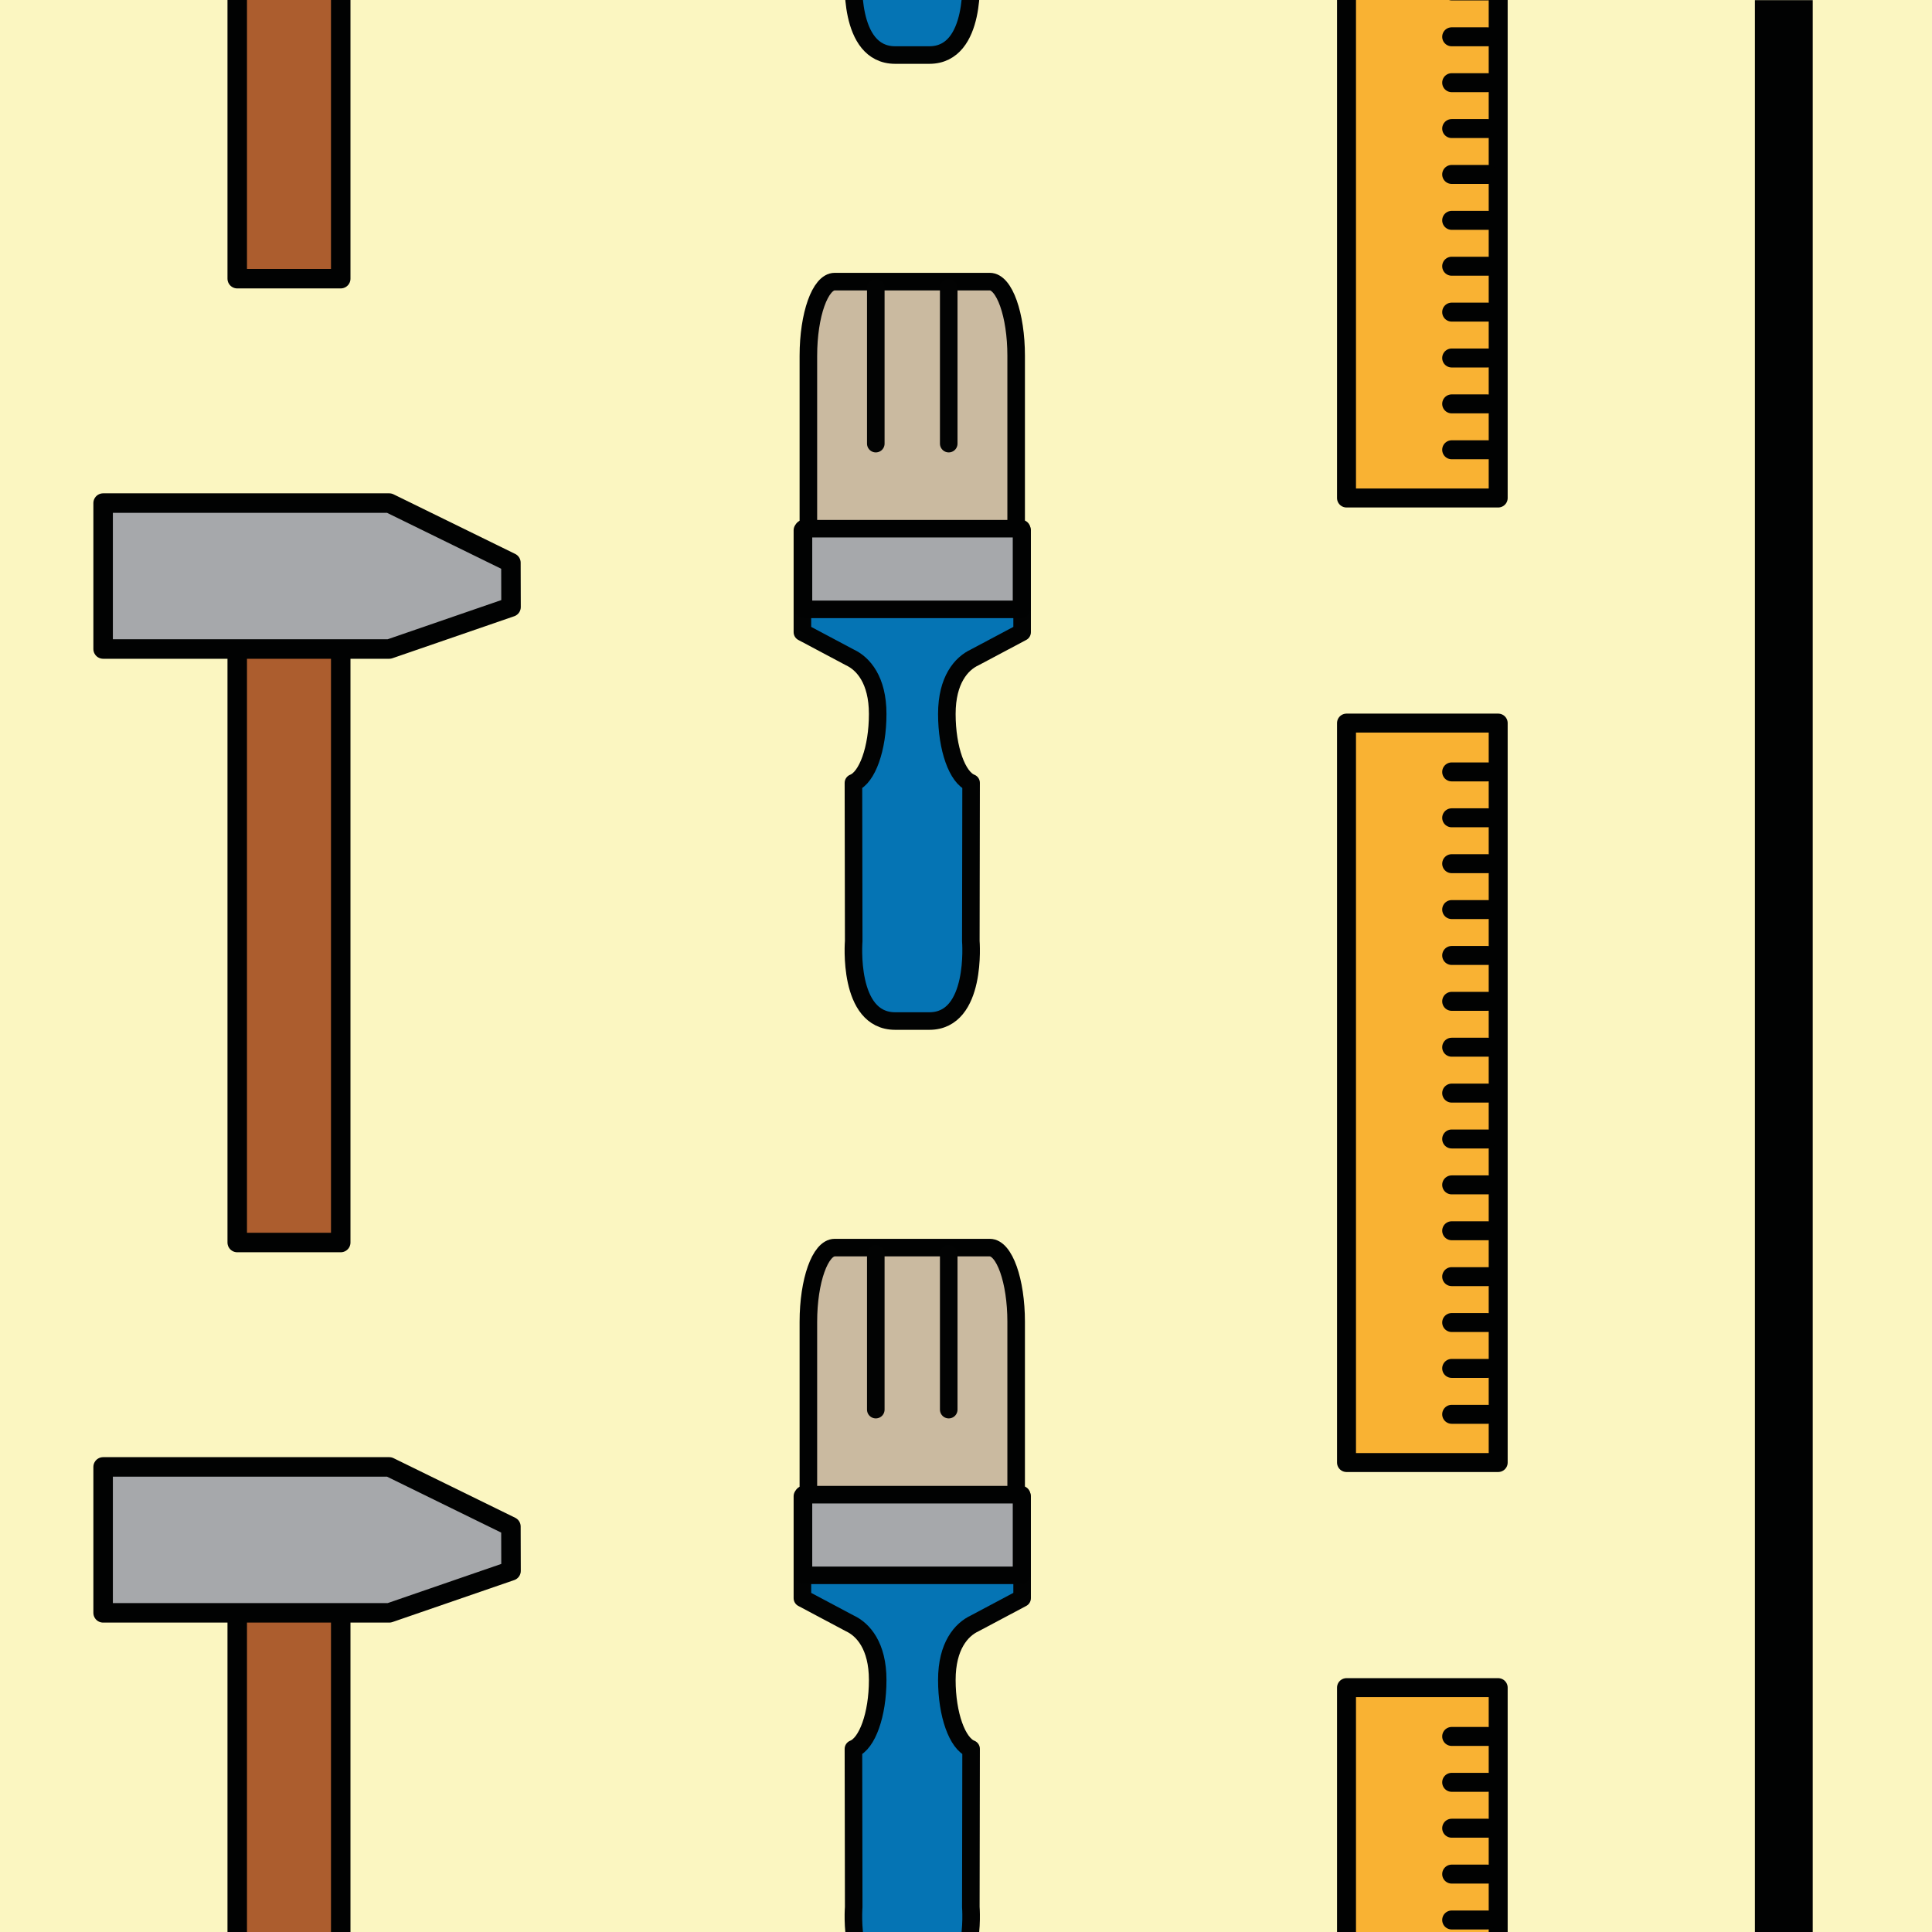 <?xml version="1.0" encoding="utf-8"?>
<!-- Generator: Adobe Illustrator 16.0.0, SVG Export Plug-In . SVG Version: 6.00 Build 0)  -->
<!DOCTYPE svg PUBLIC "-//W3C//DTD SVG 1.1//EN" "http://www.w3.org/Graphics/SVG/1.1/DTD/svg11.dtd">
<svg version="1.1" xmlns="http://www.w3.org/2000/svg" xmlns:xlink="http://www.w3.org/1999/xlink" x="0px" y="0px"
	 width="220.001px" height="220px" viewBox="0 0 220.001 220" enable-background="new 0 0 220.001 220" xml:space="preserve">
<g id="bg">
	<g>
		<g>
			<rect fill="#FBF6C1" width="220.001" height="220"/>
		</g>
	</g>
</g>
<g id="Layer_1">
	<g>
		
			<rect x="27.014" y="-43.705" fill="#AC5D2E" stroke="#010202" stroke-width="2.219" stroke-linecap="round" stroke-linejoin="round" stroke-miterlimit="10" width="11.786" height="75.438"/>
	</g>
	<g>
		
			<rect x="27.014" y="66.05" fill="#AC5D2E" stroke="#010202" stroke-width="2.219" stroke-linecap="round" stroke-linejoin="round" stroke-miterlimit="10" width="11.786" height="75.438"/>
		
			<polygon fill="#A6A8AB" stroke="#010202" stroke-width="2.219" stroke-linecap="round" stroke-linejoin="round" stroke-miterlimit="10" points="
			44.325,73.905 11.743,73.905 11.743,57.286 44.325,57.286 58.179,64.073 58.193,69.124 		"/>
	</g>
	<g>
		
			<rect x="153.33" y="82.341" fill="#F9B233" stroke="#010202" stroke-width="2.159" stroke-linecap="round" stroke-linejoin="round" stroke-miterlimit="10" width="17.272" height="84.201"/>
		<g>
			
				<line fill="none" stroke="#010202" stroke-width="2.159" stroke-linecap="round" stroke-linejoin="round" stroke-miterlimit="10" x1="169.413" y1="161.05" x2="165.306" y2="161.05"/>
			
				<line fill="none" stroke="#010202" stroke-width="2.159" stroke-linecap="round" stroke-linejoin="round" stroke-miterlimit="10" x1="169.413" y1="155.823" x2="165.306" y2="155.823"/>
			
				<line fill="none" stroke="#010202" stroke-width="2.159" stroke-linecap="round" stroke-linejoin="round" stroke-miterlimit="10" x1="169.413" y1="150.599" x2="165.306" y2="150.599"/>
			
				<line fill="none" stroke="#010202" stroke-width="2.159" stroke-linecap="round" stroke-linejoin="round" stroke-miterlimit="10" x1="169.413" y1="145.374" x2="165.306" y2="145.374"/>
			
				<line fill="none" stroke="#010202" stroke-width="2.159" stroke-linecap="round" stroke-linejoin="round" stroke-miterlimit="10" x1="169.413" y1="140.149" x2="165.306" y2="140.149"/>
			
				<line fill="none" stroke="#010202" stroke-width="2.159" stroke-linecap="round" stroke-linejoin="round" stroke-miterlimit="10" x1="169.413" y1="134.925" x2="165.306" y2="134.925"/>
			
				<line fill="none" stroke="#010202" stroke-width="2.159" stroke-linecap="round" stroke-linejoin="round" stroke-miterlimit="10" x1="169.413" y1="129.698" x2="165.306" y2="129.698"/>
			
				<line fill="none" stroke="#010202" stroke-width="2.159" stroke-linecap="round" stroke-linejoin="round" stroke-miterlimit="10" x1="169.413" y1="124.474" x2="165.306" y2="124.474"/>
			
				<line fill="none" stroke="#010202" stroke-width="2.159" stroke-linecap="round" stroke-linejoin="round" stroke-miterlimit="10" x1="169.413" y1="119.249" x2="165.306" y2="119.249"/>
			
				<line fill="none" stroke="#010202" stroke-width="2.159" stroke-linecap="round" stroke-linejoin="round" stroke-miterlimit="10" x1="169.413" y1="114.024" x2="165.306" y2="114.024"/>
			
				<line fill="none" stroke="#010202" stroke-width="2.159" stroke-linecap="round" stroke-linejoin="round" stroke-miterlimit="10" x1="169.413" y1="108.8" x2="165.306" y2="108.8"/>
			
				<line fill="none" stroke="#010202" stroke-width="2.159" stroke-linecap="round" stroke-linejoin="round" stroke-miterlimit="10" x1="169.413" y1="103.575" x2="165.306" y2="103.575"/>
			
				<line fill="none" stroke="#010202" stroke-width="2.159" stroke-linecap="round" stroke-linejoin="round" stroke-miterlimit="10" x1="169.413" y1="98.349" x2="165.306" y2="98.349"/>
			
				<line fill="none" stroke="#010202" stroke-width="2.159" stroke-linecap="round" stroke-linejoin="round" stroke-miterlimit="10" x1="169.413" y1="93.124" x2="165.306" y2="93.124"/>
			
				<line fill="none" stroke="#010202" stroke-width="2.159" stroke-linecap="round" stroke-linejoin="round" stroke-miterlimit="10" x1="169.413" y1="87.899" x2="165.306" y2="87.899"/>
		</g>
	</g>
	<g>
		
			<path fill="#CABAA0" stroke="#010202" stroke-width="2" stroke-linecap="round" stroke-linejoin="round" stroke-miterlimit="10" d="
			M92.052,40.513c0-4.666,1.344-8.445,3-8.445h17.66c1.658,0,3,3.779,3,8.445v21.158h-23.66V40.513z"/>
		
			<path fill="#0574B4" stroke="#020303" stroke-width="2" stroke-linecap="round" stroke-linejoin="round" stroke-miterlimit="10" d="
			M96.778,74.86c1.516,0.709,3.166,2.566,3.166,6.439c0,3.959-1.195,7.242-2.762,7.85l0.031,18.01c0,0-0.746,9.107,4.721,9.109
			h1.316h1.264h1.316c5.465-0.002,4.721-9.109,4.721-9.109l0.031-18.01c-1.566-0.607-2.762-3.891-2.762-7.85
			c0-3.873,1.65-5.73,3.166-6.439l5.406-2.873V60.374H91.372v11.613L96.778,74.86z"/>
		
			<line fill="#0574B4" stroke="#020303" stroke-width="2" stroke-linecap="round" stroke-linejoin="round" stroke-miterlimit="10" x1="108.034" y1="50.517" x2="108.034" y2="32.769"/>
		
			<line fill="#0574B4" stroke="#020303" stroke-width="2" stroke-linecap="round" stroke-linejoin="round" stroke-miterlimit="10" x1="99.729" y1="50.517" x2="99.729" y2="32.769"/>
		
			<rect x="91.491" y="60.204" fill="#A6A8AB" stroke="#010202" stroke-width="2" stroke-linecap="round" stroke-linejoin="round" stroke-miterlimit="10" width="24.834" height="9.182"/>
	</g>
	<g>
		
			<rect x="27.014" y="175.804" fill="#AC5D2E" stroke="#010202" stroke-width="2.219" stroke-linecap="round" stroke-linejoin="round" stroke-miterlimit="10" width="11.786" height="75.438"/>
		
			<polygon fill="#A6A8AB" stroke="#010202" stroke-width="2.219" stroke-linecap="round" stroke-linejoin="round" stroke-miterlimit="10" points="
			44.325,183.659 11.743,183.659 11.743,167.04 44.325,167.04 58.179,173.827 58.193,178.879 		"/>
	</g>
	<g>
		
			<rect x="153.33" y="192.175" fill="#F9B233" stroke="#010202" stroke-width="2.159" stroke-linecap="round" stroke-linejoin="round" stroke-miterlimit="10" width="17.272" height="84.201"/>
		<g>
			
				<line fill="none" stroke="#010202" stroke-width="2.159" stroke-linecap="round" stroke-linejoin="round" stroke-miterlimit="10" x1="169.413" y1="218.633" x2="165.306" y2="218.633"/>
			
				<line fill="none" stroke="#010202" stroke-width="2.159" stroke-linecap="round" stroke-linejoin="round" stroke-miterlimit="10" x1="169.413" y1="213.408" x2="165.306" y2="213.408"/>
			
				<line fill="none" stroke="#010202" stroke-width="2.159" stroke-linecap="round" stroke-linejoin="round" stroke-miterlimit="10" x1="169.413" y1="208.182" x2="165.306" y2="208.182"/>
			
				<line fill="none" stroke="#010202" stroke-width="2.159" stroke-linecap="round" stroke-linejoin="round" stroke-miterlimit="10" x1="169.413" y1="202.957" x2="165.306" y2="202.957"/>
			
				<line fill="none" stroke="#010202" stroke-width="2.159" stroke-linecap="round" stroke-linejoin="round" stroke-miterlimit="10" x1="169.413" y1="197.732" x2="165.306" y2="197.732"/>
		</g>
	</g>
	<g>
		
			<rect x="153.33" y="-27.492" fill="#F9B233" stroke="#010202" stroke-width="2.159" stroke-linecap="round" stroke-linejoin="round" stroke-miterlimit="10" width="17.272" height="84.201"/>
		<g>
			
				<line fill="none" stroke="#010202" stroke-width="2.159" stroke-linecap="round" stroke-linejoin="round" stroke-miterlimit="10" x1="169.413" y1="51.217" x2="165.306" y2="51.217"/>
			
				<line fill="none" stroke="#010202" stroke-width="2.159" stroke-linecap="round" stroke-linejoin="round" stroke-miterlimit="10" x1="169.413" y1="45.99" x2="165.306" y2="45.99"/>
			
				<line fill="none" stroke="#010202" stroke-width="2.159" stroke-linecap="round" stroke-linejoin="round" stroke-miterlimit="10" x1="169.413" y1="40.766" x2="165.306" y2="40.766"/>
			
				<line fill="none" stroke="#010202" stroke-width="2.159" stroke-linecap="round" stroke-linejoin="round" stroke-miterlimit="10" x1="169.413" y1="35.541" x2="165.306" y2="35.541"/>
			
				<line fill="none" stroke="#010202" stroke-width="2.159" stroke-linecap="round" stroke-linejoin="round" stroke-miterlimit="10" x1="169.413" y1="30.316" x2="165.306" y2="30.316"/>
			
				<line fill="none" stroke="#010202" stroke-width="2.159" stroke-linecap="round" stroke-linejoin="round" stroke-miterlimit="10" x1="169.413" y1="25.092" x2="165.306" y2="25.092"/>
			
				<line fill="none" stroke="#010202" stroke-width="2.159" stroke-linecap="round" stroke-linejoin="round" stroke-miterlimit="10" x1="169.413" y1="19.864" x2="165.306" y2="19.864"/>
			
				<line fill="none" stroke="#010202" stroke-width="2.159" stroke-linecap="round" stroke-linejoin="round" stroke-miterlimit="10" x1="169.413" y1="14.64" x2="165.306" y2="14.64"/>
			
				<line fill="none" stroke="#010202" stroke-width="2.159" stroke-linecap="round" stroke-linejoin="round" stroke-miterlimit="10" x1="169.413" y1="9.415" x2="165.306" y2="9.415"/>
			
				<line fill="none" stroke="#010202" stroke-width="2.159" stroke-linecap="round" stroke-linejoin="round" stroke-miterlimit="10" x1="169.413" y1="4.19" x2="165.306" y2="4.19"/>
			
				<line fill="none" stroke="#010202" stroke-width="2.159" stroke-linecap="round" stroke-linejoin="round" stroke-miterlimit="10" x1="169.413" y1="-1.034" x2="165.306" y2="-1.034"/>
		</g>
	</g>
	<g>
		
			<path fill="#0574B4" stroke="#020303" stroke-width="2" stroke-linecap="round" stroke-linejoin="round" stroke-miterlimit="10" d="
			M96.778-35.14c1.516,0.709,3.166,2.566,3.166,6.439c0,3.959-1.195,7.242-2.762,7.85l0.031,18.01c0,0-0.746,9.107,4.721,9.109
			h1.316h1.264h1.316c5.465-0.002,4.721-9.109,4.721-9.109l0.031-18.01c-1.566-0.607-2.762-3.891-2.762-7.85
			c0-3.873,1.65-5.73,3.166-6.439l5.406-2.873v-11.613H91.372v11.613L96.778-35.14z"/>
	</g>
	<g>
		
			<path fill="#CABAA0" stroke="#010202" stroke-width="2" stroke-linecap="round" stroke-linejoin="round" stroke-miterlimit="10" d="
			M92.052,150.513c0-4.666,1.344-8.445,3-8.445h17.66c1.658,0,3,3.779,3,8.445v21.158h-23.66V150.513z"/>
		
			<path fill="#0574B4" stroke="#020303" stroke-width="2" stroke-linecap="round" stroke-linejoin="round" stroke-miterlimit="10" d="
			M96.778,184.86c1.516,0.709,3.166,2.566,3.166,6.439c0,3.959-1.195,7.242-2.762,7.85l0.031,18.01c0,0-0.746,9.107,4.721,9.109
			h1.316h1.264h1.316c5.465-0.002,4.721-9.109,4.721-9.109l0.031-18.01c-1.566-0.607-2.762-3.891-2.762-7.85
			c0-3.873,1.65-5.73,3.166-6.439l5.406-2.873v-11.613H91.372v11.613L96.778,184.86z"/>
		
			<line fill="#0574B4" stroke="#020303" stroke-width="2" stroke-linecap="round" stroke-linejoin="round" stroke-miterlimit="10" x1="108.034" y1="160.517" x2="108.034" y2="142.769"/>
		
			<line fill="#0574B4" stroke="#020303" stroke-width="2" stroke-linecap="round" stroke-linejoin="round" stroke-miterlimit="10" x1="99.729" y1="160.517" x2="99.729" y2="142.769"/>
		
			<rect x="91.491" y="170.204" fill="#A6A8AB" stroke="#010202" stroke-width="2" stroke-linecap="round" stroke-linejoin="round" stroke-miterlimit="10" width="24.834" height="9.182"/>
	</g>
	<rect x="199.835" y="0.016" fill="#010202" width="6.584" height="220"/>
</g>
</svg>
